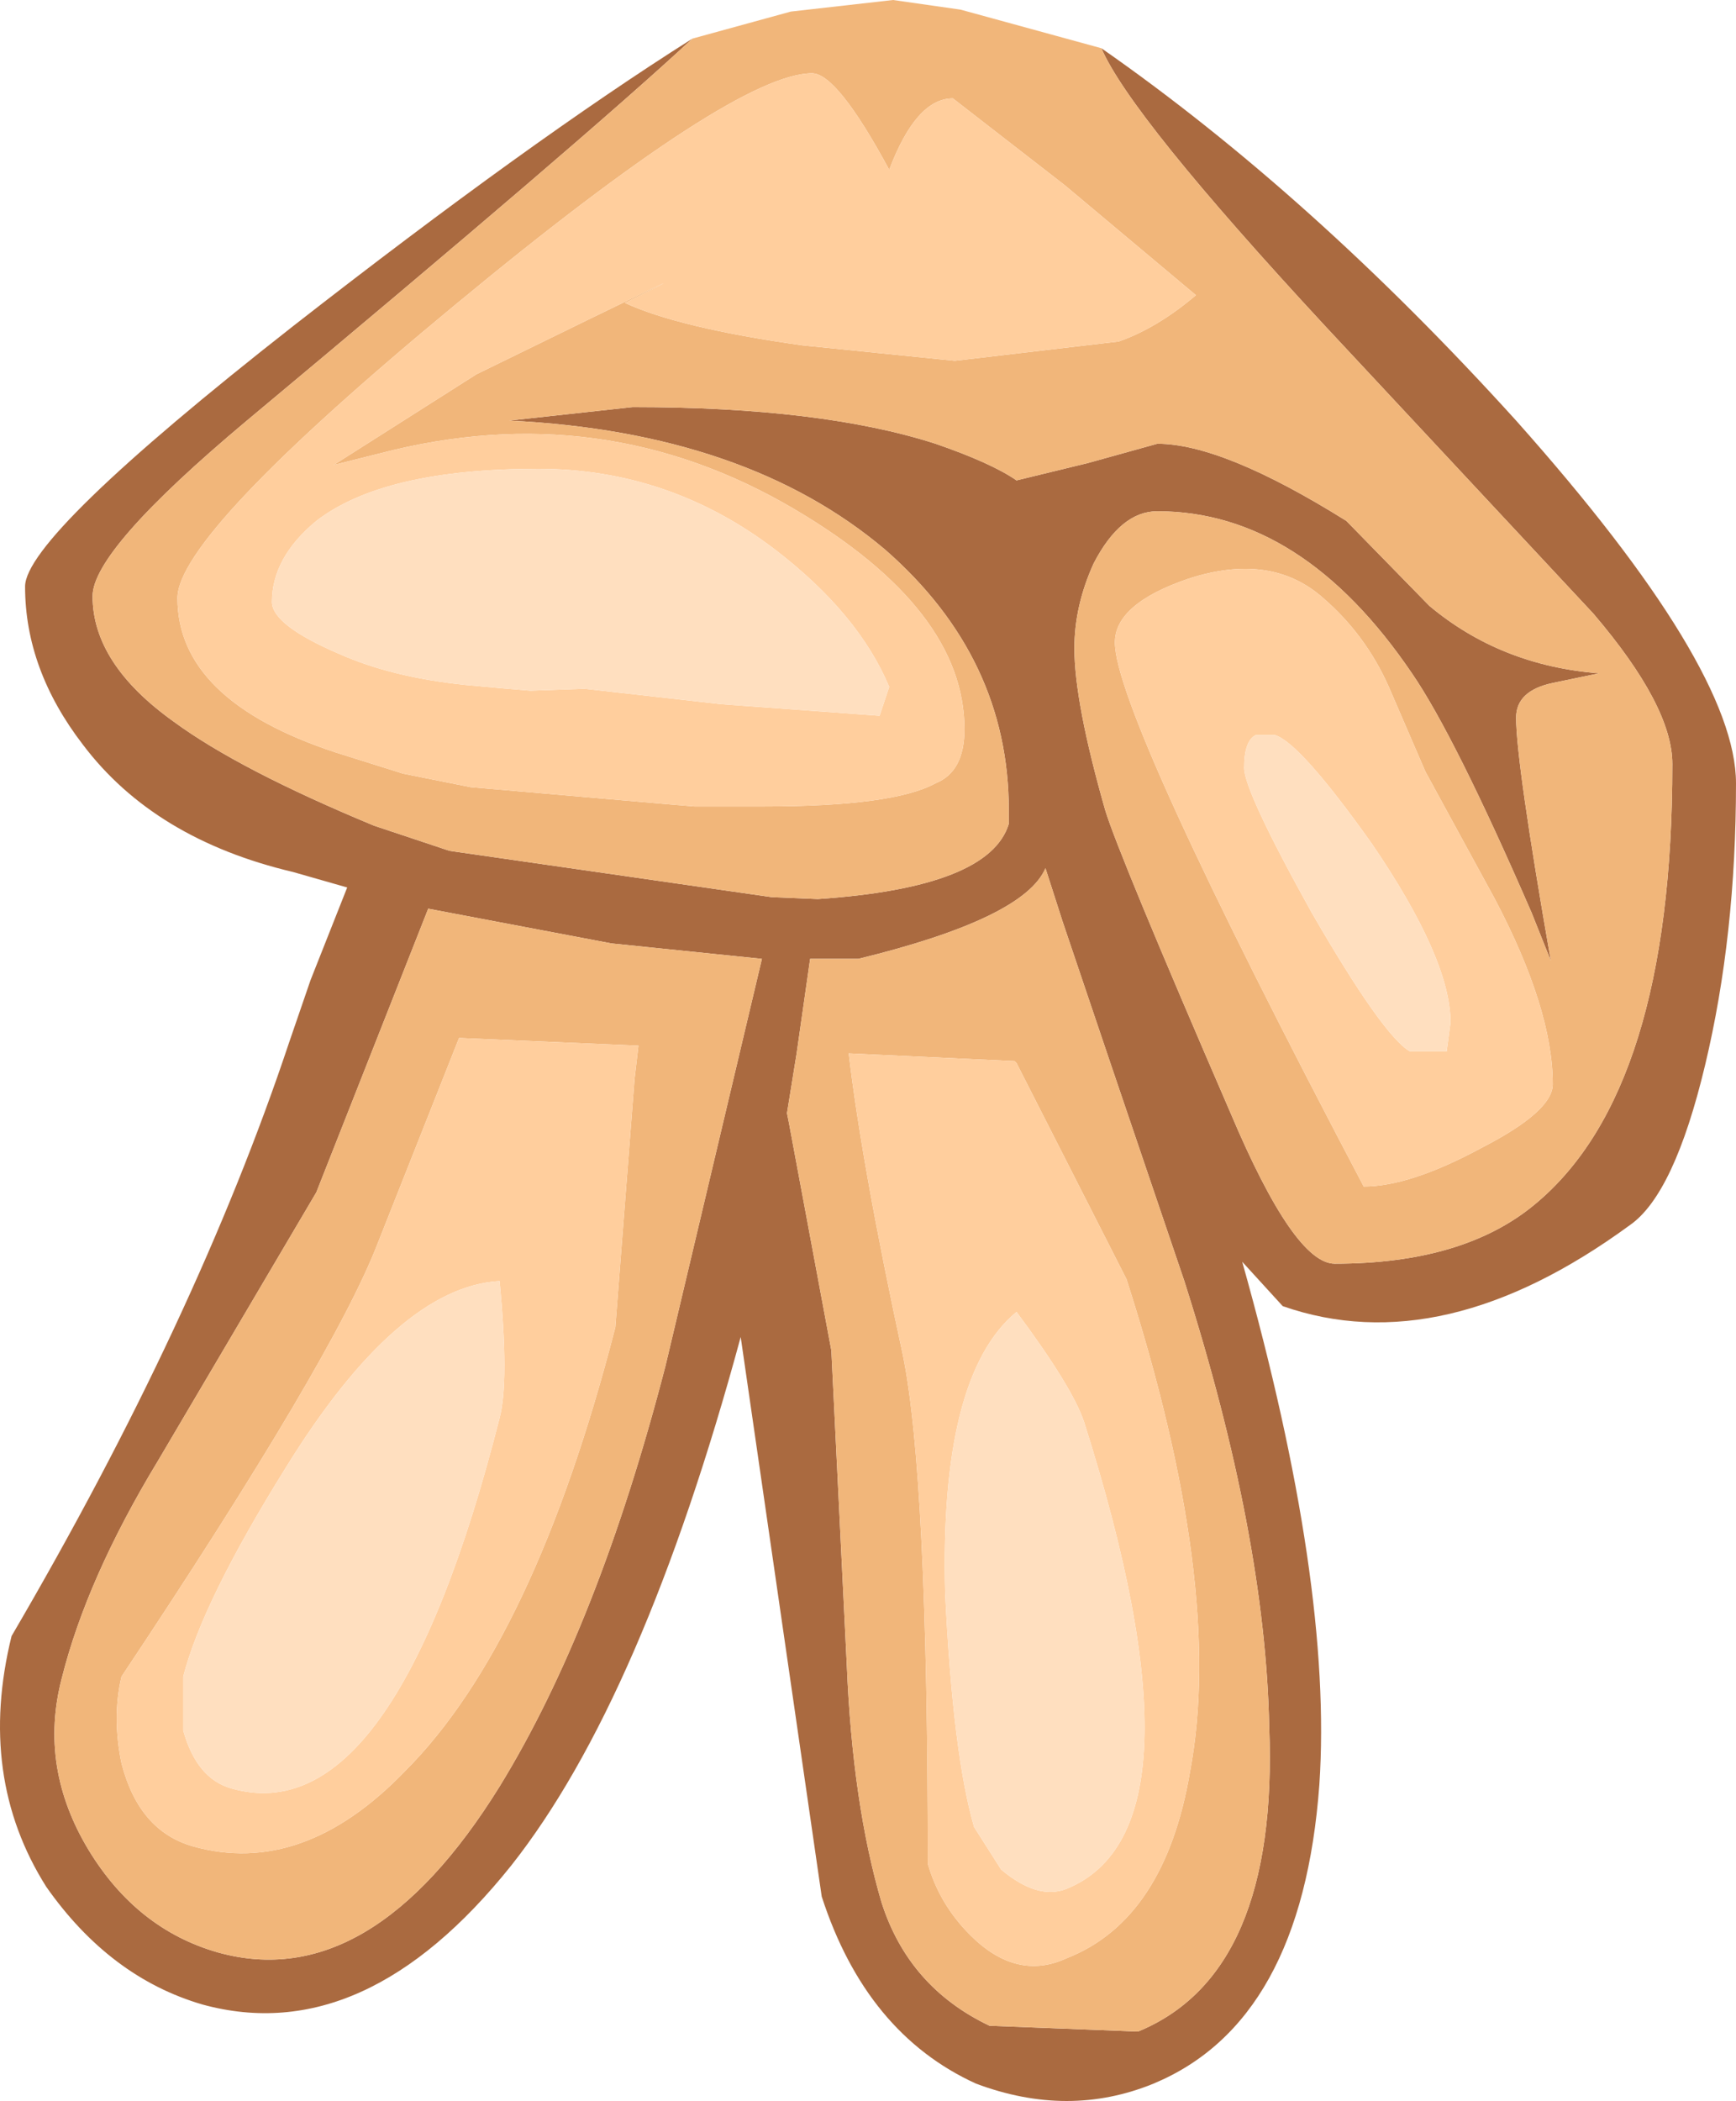 <?xml version="1.0" encoding="UTF-8" standalone="no"?>
<svg xmlns:ffdec="https://www.free-decompiler.com/flash" xmlns:xlink="http://www.w3.org/1999/xlink" ffdec:objectType="shape" height="54.45px" width="45.0px" xmlns="http://www.w3.org/2000/svg">
  <g transform="matrix(1.0, 0.0, 0.0, 1.0, 20.4, 6.2)">
    <path d="M8.15 -4.95 Q13.6 -1.15 18.9 4.7 24.6 11.1 24.6 14.1 24.6 18.05 23.8 21.4 23.0 24.75 21.85 25.55 17.0 29.1 12.85 27.65 L11.8 26.5 Q14.15 34.85 13.8 40.05 13.35 46.2 9.5 47.8 7.3 48.7 4.9 47.8 2.05 46.5 0.9 42.95 L-1.2 28.45 Q-3.75 37.85 -7.15 42.15 -10.95 46.9 -15.15 45.75 -17.55 45.05 -19.2 42.7 -21.0 39.85 -20.1 36.2 -15.3 28.0 -12.9 20.8 L-12.35 19.2 -11.4 16.8 -12.8 16.4 Q-16.4 15.55 -18.25 13.1 -19.75 11.15 -19.75 9.0 -19.75 7.7 -12.8 2.25 -6.65 -2.55 -2.45 -5.2 -5.25 -2.6 -14.0 4.7 -18.0 8.05 -18.0 9.25 -18.0 11.0 -15.9 12.5 -14.2 13.75 -10.7 15.2 L-8.75 15.85 -0.4 17.05 0.8 17.1 Q5.25 16.8 5.75 15.15 L5.75 14.8 Q5.75 10.85 2.55 8.05 -1.05 5.0 -7.2 4.7 L-4.0 4.35 Q0.9 4.35 3.85 5.3 5.3 5.8 5.95 6.25 L7.8 5.8 9.6 5.3 Q11.3 5.3 14.5 7.3 L16.65 9.5 Q18.5 11.05 21.05 11.25 L19.85 11.5 Q18.9 11.7 18.9 12.4 18.9 13.55 19.8 18.7 L19.3 17.45 Q17.3 12.85 16.2 11.25 13.35 7.05 9.6 7.05 8.65 7.05 7.95 8.4 7.45 9.5 7.45 10.6 7.45 12.0 8.25 14.8 8.6 15.95 11.5 22.65 13.15 26.55 14.2 26.55 17.55 26.55 19.4 25.0 22.95 22.05 22.95 13.6 22.95 12.1 20.9 9.7 L13.95 2.25 Q8.9 -3.2 8.15 -4.95 M-4.55 18.25 L-9.3 17.35 -12.2 24.7 -16.3 31.65 Q-18.15 34.7 -18.8 37.3 -19.4 39.6 -18.1 41.75 -16.85 43.8 -14.75 44.4 -10.8 45.5 -7.45 40.1 -4.9 35.95 -3.15 29.2 L-0.65 18.65 -4.55 18.25 M7.15 17.7 L6.7 16.3 Q6.15 17.6 1.85 18.65 L0.6 18.65 0.25 21.1 0.0 22.65 0.05 22.9 1.15 28.8 1.55 36.95 Q1.7 40.55 2.45 43.1 3.15 45.3 5.25 46.3 L9.1 46.45 Q12.75 44.95 12.5 38.55 12.4 33.6 10.3 27.0 L8.4 21.4 7.15 17.7" fill="#aa6a40" fill-rule="evenodd" stroke="none"/>
    <path d="M4.3 -3.65 Q3.35 -3.65 2.65 -1.8 1.3 -4.3 0.65 -4.3 -1.35 -4.3 -8.6 1.7 -15.8 7.65 -15.8 9.3 -15.8 11.95 -11.7 13.3 L-9.95 13.85 -8.2 14.2 -3.0 14.65 -2.4 14.7 -1.75 14.7 -1.1 14.7 -0.6 14.7 Q2.75 14.7 3.85 14.1 4.6 13.8 4.6 12.7 4.6 9.6 0.2 7.0 -4.8 4.05 -10.55 5.55 L-11.75 5.85 -8.05 3.5 Q-1.0 0.05 -4.2 1.65 -2.8 2.3 0.4 2.75 L4.35 3.15 8.6 2.65 Q9.6 2.3 10.6 1.45 L7.2 -1.4 4.3 -3.65 M-2.45 -5.2 L0.1 -5.9 2.75 -6.2 4.5 -5.95 8.15 -4.95 Q8.9 -3.2 13.95 2.25 L20.9 9.7 Q22.95 12.1 22.95 13.6 22.95 22.05 19.4 25.0 17.55 26.55 14.2 26.55 13.15 26.55 11.5 22.65 8.6 15.95 8.25 14.8 7.45 12.0 7.45 10.6 7.45 9.5 7.95 8.4 8.65 7.05 9.6 7.05 13.35 7.05 16.2 11.25 17.3 12.85 19.3 17.45 L19.8 18.7 Q18.9 13.55 18.9 12.4 18.9 11.7 19.85 11.5 L21.05 11.25 Q18.5 11.05 16.65 9.5 L14.5 7.3 Q11.3 5.3 9.6 5.3 L7.8 5.8 5.95 6.25 Q5.3 5.8 3.85 5.3 0.9 4.35 -4.0 4.35 L-7.2 4.7 Q-1.05 5.0 2.55 8.05 5.75 10.85 5.75 14.8 L5.75 15.15 Q5.25 16.8 0.8 17.1 L-0.4 17.05 -8.75 15.85 -10.7 15.2 Q-14.2 13.75 -15.9 12.5 -18.0 11.0 -18.0 9.25 -18.0 8.05 -14.0 4.7 -5.25 -2.6 -2.45 -5.2 M-3.95 21.75 L-3.85 20.9 -8.5 20.7 -10.6 26.0 Q-11.75 29.0 -17.25 37.25 -17.5 38.3 -17.25 39.5 -16.8 41.25 -15.4 41.65 -12.55 42.45 -9.9 39.7 -6.55 36.35 -4.45 28.2 L-3.95 21.75 M-4.55 18.25 L-0.65 18.65 -3.15 29.2 Q-4.9 35.95 -7.45 40.1 -10.8 45.5 -14.75 44.4 -16.85 43.8 -18.1 41.75 -19.4 39.6 -18.8 37.3 -18.15 34.7 -16.3 31.65 L-12.2 24.7 -9.3 17.35 -4.55 18.25 M13.9 9.3 Q12.55 8.1 10.4 8.8 8.5 9.45 8.5 10.45 8.5 12.3 14.95 24.55 16.15 24.55 18.0 23.55 19.85 22.6 19.85 21.9 19.85 19.95 18.35 17.1 L16.55 13.8 15.6 11.6 Q15.0 10.25 13.9 9.3 M7.15 17.7 L8.4 21.4 10.3 27.0 Q12.4 33.6 12.5 38.55 12.75 44.95 9.1 46.45 L5.25 46.3 Q3.15 45.3 2.45 43.1 1.7 40.55 1.55 36.95 L1.15 28.8 0.05 22.9 0.0 22.65 0.25 21.1 0.6 18.65 1.85 18.65 Q6.15 17.6 6.7 16.3 L7.15 17.7 M5.95 21.35 L5.9 21.3 1.6 21.1 Q1.95 24.05 3.0 28.9 3.65 32.05 3.65 42.1 3.95 43.15 4.75 43.95 5.95 45.15 7.25 44.55 9.8 43.55 10.45 39.7 11.35 34.9 8.8 26.95 L5.95 21.35" fill="#f1b67a" fill-rule="evenodd" stroke="none"/>
    <path d="M4.3 -3.65 L7.2 -1.4 10.6 1.45 Q9.6 2.3 8.6 2.65 L4.35 3.15 0.4 2.75 Q-2.8 2.3 -4.2 1.65 -1.0 0.05 -8.05 3.5 L-11.75 5.85 -10.55 5.55 Q-4.8 4.05 0.2 7.0 4.6 9.6 4.6 12.7 4.6 13.8 3.85 14.1 2.75 14.7 -0.6 14.7 L-1.1 14.7 -1.75 14.7 -2.4 14.7 -3.0 14.65 -8.2 14.2 -9.95 13.85 -11.7 13.3 Q-15.8 11.95 -15.8 9.3 -15.8 7.65 -8.6 1.7 -1.35 -4.3 0.65 -4.3 1.3 -4.3 2.65 -1.8 3.35 -3.65 4.3 -3.65 M2.65 11.6 Q1.85 9.7 -0.3 8.05 -3.05 5.95 -6.45 5.95 -10.45 5.95 -12.2 7.3 -13.35 8.25 -13.35 9.4 -13.35 10.0 -11.6 10.75 -10.25 11.35 -8.35 11.55 L-7.25 11.65 -6.65 11.7 -5.25 11.65 -1.7 12.05 2.4 12.35 2.65 11.6 M-3.95 21.75 L-4.45 28.2 Q-6.55 36.35 -9.9 39.7 -12.55 42.45 -15.4 41.65 -16.8 41.25 -17.25 39.5 -17.5 38.3 -17.25 37.25 -11.75 29.0 -10.6 26.0 L-8.5 20.7 -3.85 20.9 -3.95 21.75 M-7.45 30.55 Q-7.2 29.6 -7.45 27.0 -10.1 27.15 -13.0 31.85 -15.15 35.3 -15.65 37.25 L-15.65 38.65 Q-15.3 39.9 -14.4 40.15 -10.2 41.35 -7.45 30.55 M13.9 9.3 Q15.0 10.25 15.6 11.6 L16.55 13.8 18.35 17.1 Q19.85 19.95 19.85 21.9 19.85 22.6 18.0 23.55 16.15 24.55 14.95 24.55 8.5 12.3 8.5 10.45 8.5 9.45 10.4 8.8 12.55 8.1 13.9 9.3 M5.95 21.35 L8.8 26.95 Q11.35 34.9 10.45 39.7 9.8 43.55 7.25 44.55 5.95 45.15 4.75 43.95 3.95 43.15 3.65 42.1 3.65 32.05 3.0 28.9 1.95 24.05 1.6 21.1 L5.9 21.3 5.95 21.35 M11.85 13.7 Q11.85 14.3 13.6 17.45 15.45 20.65 16.15 21.05 L16.95 21.05 17.1 21.05 17.2 20.3 Q17.2 18.65 15.15 15.65 13.3 13.05 12.65 12.85 L12.15 12.85 Q11.85 13.0 11.85 13.7 M7.7 30.65 Q7.4 29.75 5.95 27.8 3.95 29.45 4.1 35.1 4.3 39.25 4.85 41.15 L5.55 42.25 Q6.5 43.05 7.25 42.75 11.05 41.2 7.7 30.65" fill="#ffce9d" fill-rule="evenodd" stroke="none"/>
    <path d="M2.65 11.6 L2.4 12.35 -1.7 12.05 -5.25 11.65 -6.65 11.7 -7.25 11.65 -8.35 11.55 Q-10.25 11.35 -11.6 10.75 -13.35 10.0 -13.35 9.4 -13.35 8.25 -12.2 7.3 -10.45 5.95 -6.45 5.95 -3.05 5.95 -0.3 8.05 1.85 9.7 2.65 11.6 M-7.45 30.55 Q-10.2 41.35 -14.4 40.15 -15.3 39.9 -15.65 38.65 L-15.65 37.25 Q-15.15 35.3 -13.0 31.85 -10.1 27.15 -7.45 27.0 -7.2 29.6 -7.45 30.55 M11.85 13.7 Q11.85 13.0 12.15 12.85 L12.65 12.85 Q13.3 13.05 15.15 15.65 17.2 18.65 17.2 20.3 L17.1 21.05 16.95 21.05 16.15 21.05 Q15.45 20.65 13.6 17.45 11.85 14.3 11.85 13.7 M7.7 30.65 Q11.05 41.2 7.25 42.75 6.5 43.05 5.55 42.25 L4.85 41.15 Q4.3 39.25 4.1 35.1 3.95 29.45 5.95 27.8 7.4 29.75 7.7 30.65" fill="#ffdfbf" fill-rule="evenodd" stroke="none"/>
  </g>
</svg>

